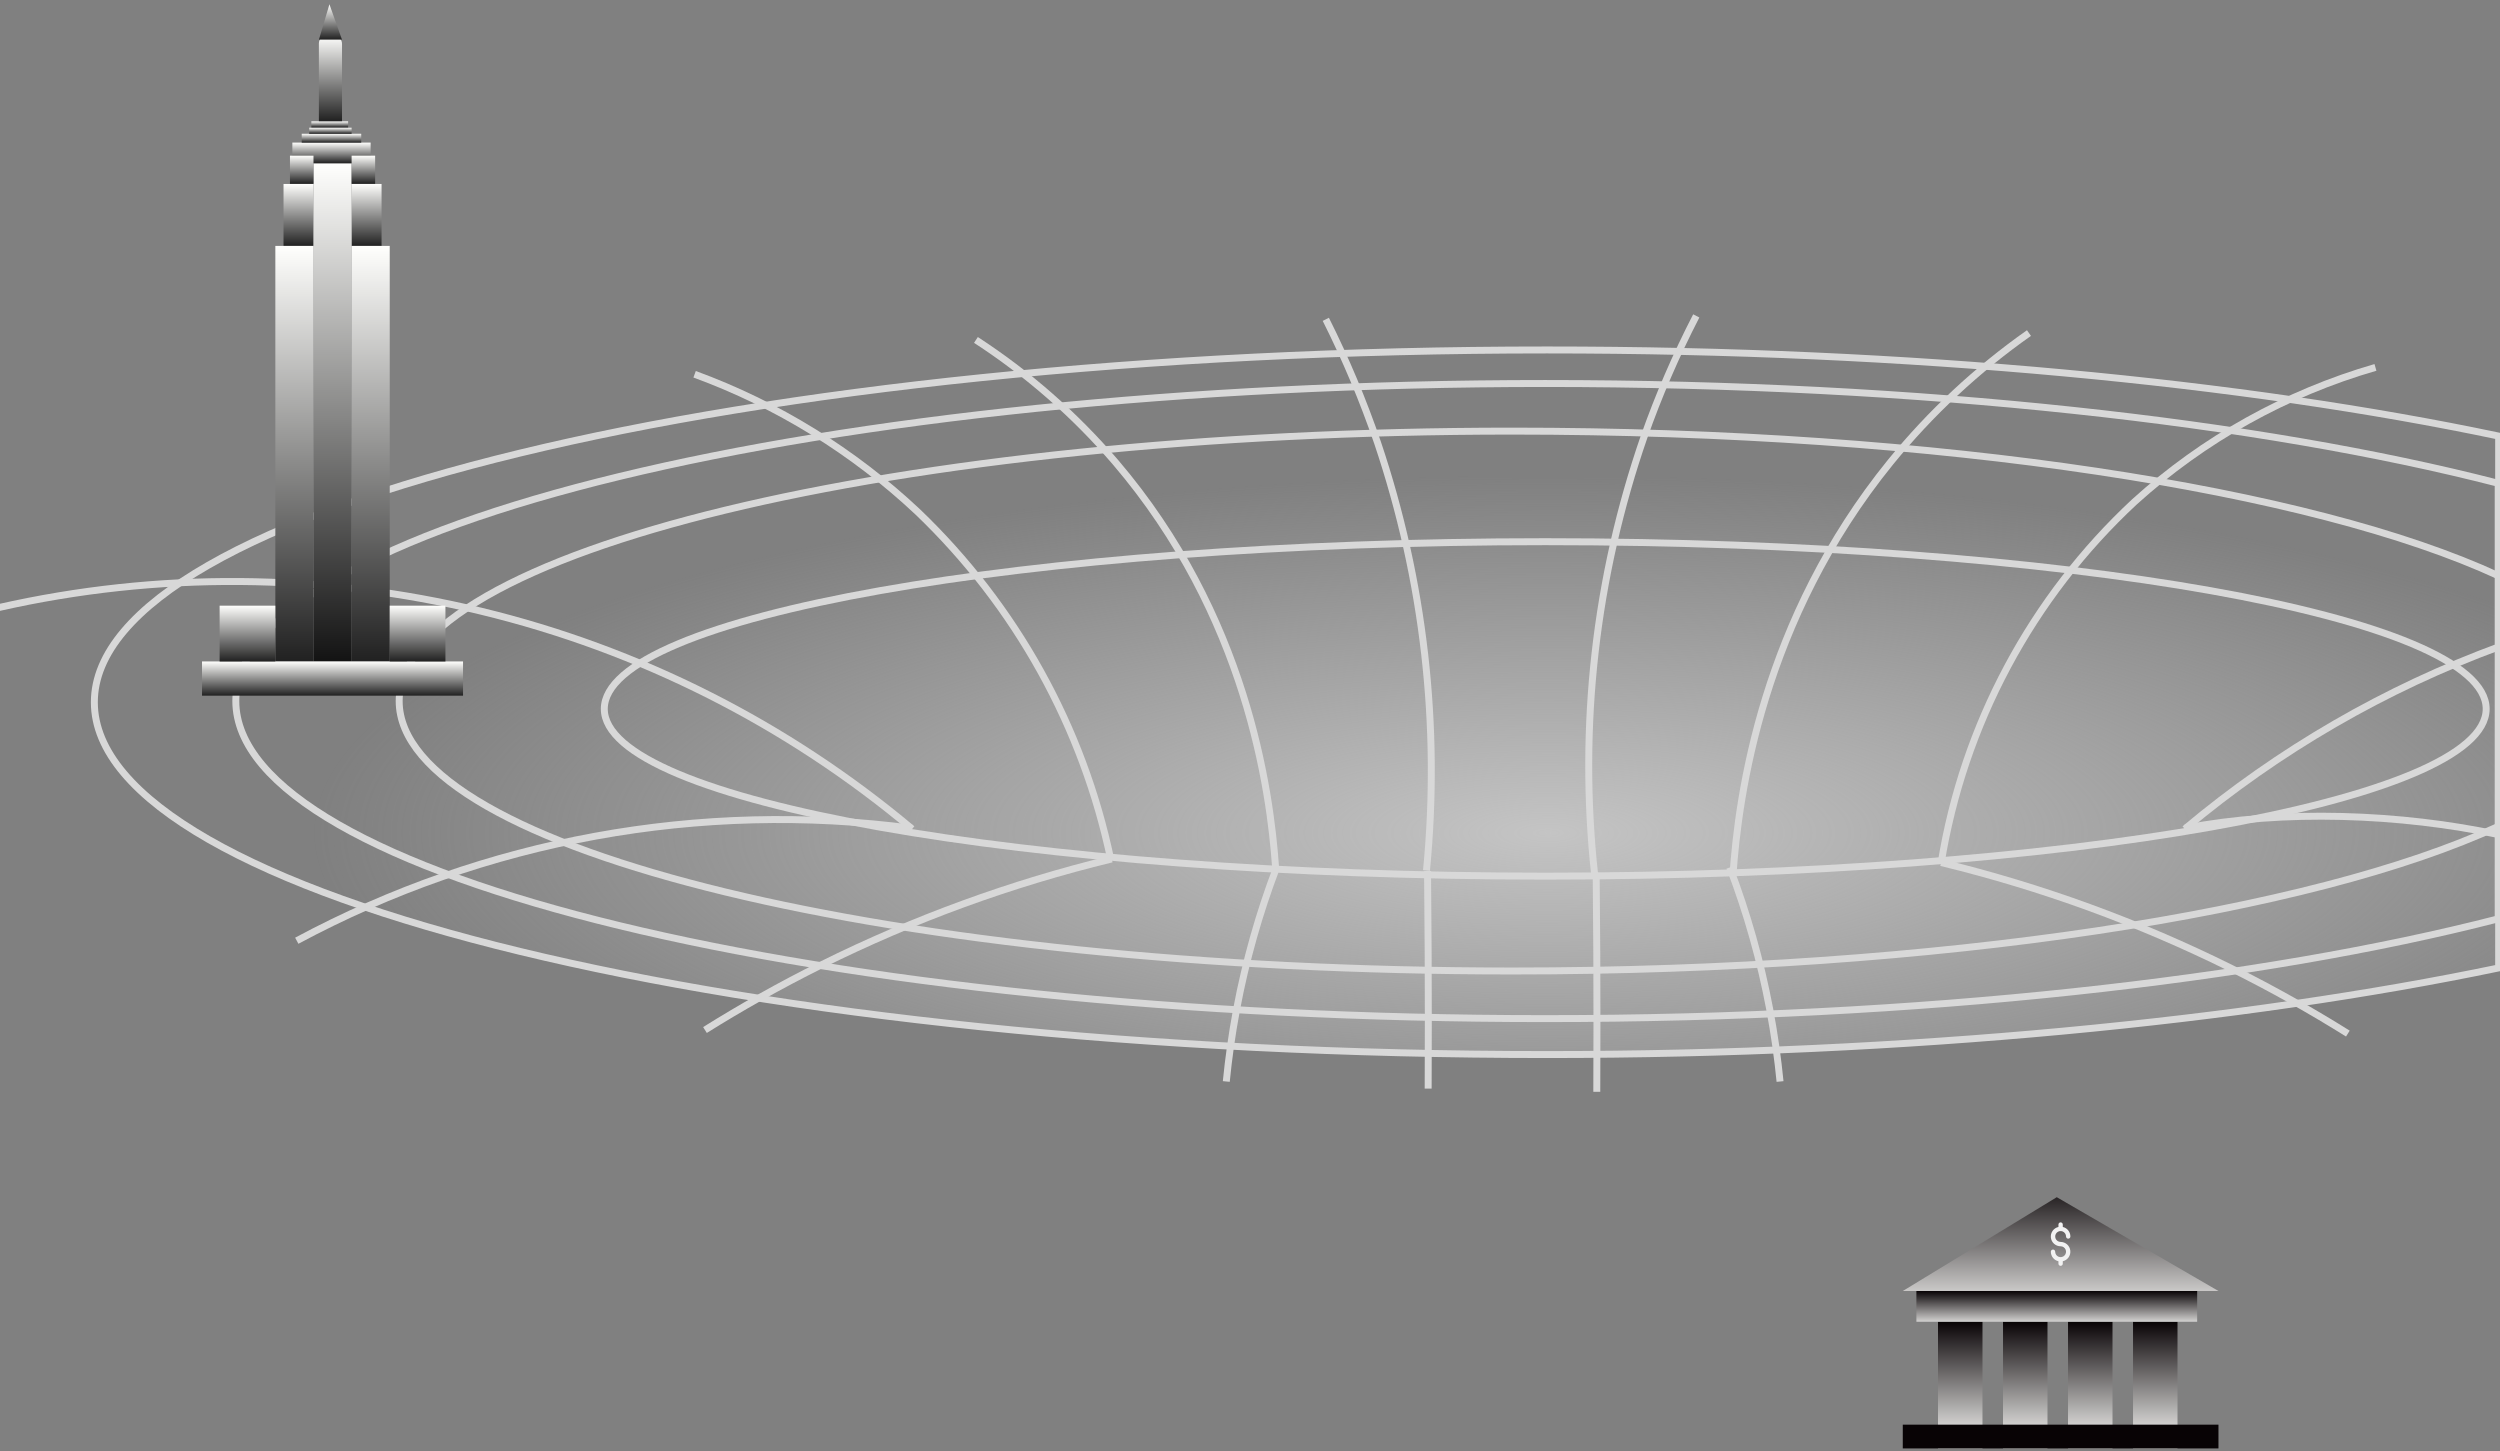 <svg width="360" height="209" viewBox="0 0 360 209" fill="none" xmlns="http://www.w3.org/2000/svg">
<rect x="0" y="0" width="360" height="209" fill="#808080" stroke="none"/>
<path d="M13.586 101.125C13.586 129.143 107.241 151.856 222.77 151.856C274.837 151.856 323.195 147.016 359.805 139.383V102.314V62.795C323.098 55.07 275.186 50.394 222.77 50.394C107.241 50.394 13.586 73.107 13.586 101.125Z" fill="url(#paint0_radial)" stroke="#D8D8D8" stroke-miterlimit="10"/>
<path d="M183.681 124.853C182.898 113.754 179.491 88.621 160.605 66.535C154.787 59.746 148.029 53.824 140.535 48.951" stroke="#D8D8D8" stroke-miterlimit="10"/>
<path d="M249.537 126.139C250.335 114.403 253.788 89.272 272.245 66.535C278.004 59.457 284.709 53.206 292.172 47.96" stroke="#D8D8D8" stroke-miterlimit="10"/>
<path d="M229.616 125.841C227.32 104.6 229.752 83.114 236.737 62.926C238.842 56.948 241.356 51.122 244.262 45.49" stroke="#D8D8D8" stroke-miterlimit="10"/>
<path d="M205.414 125.348C207.435 104.55 205.035 83.56 198.372 63.757C196.292 57.67 193.801 51.732 190.916 45.983" stroke="#D8D8D8" stroke-miterlimit="10"/>
<path d="M279.508 124.359C282.748 104.37 292.556 86.033 307.38 72.251C317.323 63.249 329.185 56.633 342.065 52.905" stroke="#D8D8D8" stroke-miterlimit="10"/>
<path d="M159.971 123.864C155.977 104.723 146.282 87.242 132.164 73.724C122.896 65.013 111.963 58.267 100.023 53.893" stroke="#D8D8D8" stroke-miterlimit="10"/>
<path d="M131.349 119.368C113.35 104.27 92.109 93.539 69.284 88.012C46.458 82.485 22.665 82.311 -0.238 87.504" stroke="#D8D8D8" stroke-miterlimit="10"/>
<path d="M33.957 100.952C33.957 126.207 118.377 146.681 222.515 146.681C276.594 146.681 325.356 141.159 359.739 132.315V99.857V69.59C325.356 60.745 276.594 55.224 222.515 55.224C118.377 55.224 33.957 75.697 33.957 100.952Z" stroke="#D8D8D8" stroke-miterlimit="10"/>
<path d="M131.349 119.274C100.846 115.25 69.85 120.913 42.734 135.465" stroke="#D8D8D8" stroke-miterlimit="10"/>
<path d="M314.607 119.274C328.805 116.532 345.729 117.163 359.866 120.2" stroke="#D8D8D8" stroke-miterlimit="10"/>
<path d="M314.607 119.368C328.141 108.018 343.506 99.136 359.999 93.079" stroke="#D8D8D8" stroke-miterlimit="10"/>
<path d="M160.091 123.689C145.642 127.199 131.627 132.31 118.308 138.925C112.205 141.962 106.609 145.135 101.516 148.323" stroke="#D8D8D8" stroke-miterlimit="10"/>
<path d="M279.518 124.206C293.968 127.714 307.982 132.824 321.301 139.441C327.405 142.477 332.999 145.65 338.093 148.838" stroke="#D8D8D8" stroke-miterlimit="10"/>
<path d="M183.832 124.914C181.309 131.542 179.38 138.382 178.068 145.352C177.384 148.996 176.907 152.467 176.586 155.735" stroke="#D8D8D8" stroke-miterlimit="10"/>
<path d="M249.08 124.918C251.603 131.546 253.532 138.386 254.844 145.356C255.528 148.999 256.005 152.471 256.326 155.738" stroke="#D8D8D8" stroke-miterlimit="10"/>
<path d="M229.85 125.68C229.889 129.584 229.919 133.504 229.938 137.442C229.969 144.08 229.969 150.672 229.938 157.217" stroke="#D8D8D8" stroke-miterlimit="10"/>
<path d="M205.566 125.422C205.606 129.303 205.636 133.199 205.655 137.111C205.686 143.708 205.686 150.258 205.655 156.761" stroke="#D8D8D8" stroke-miterlimit="10"/>
<path d="M57.48 100.952C57.48 122.42 129.242 139.824 217.764 139.824C279.46 139.824 333.014 131.37 359.807 118.978C359.996 110.619 359.807 109.137 359.807 102.632C359.807 96.13 359.807 92.533 359.827 82.935C333.041 70.538 279.475 62.08 217.764 62.08C129.242 62.08 57.48 79.484 57.48 100.952Z" stroke="#D8D8D8" stroke-miterlimit="10"/>
<path d="M222.515 126.165C297.346 126.165 358.01 115.383 358.01 102.083C358.01 88.784 297.346 78.002 222.515 78.002C147.683 78.002 87.019 88.784 87.019 102.083C87.019 115.383 147.683 126.165 222.515 126.165Z" stroke="#D8D8D8" stroke-miterlimit="10"/>
<path d="M45.142 26.491H40.828V35.411H45.142V26.491Z" fill="url(#paint1_linear)"/>
<path d="M54.945 26.491H50.631V35.411H54.945V26.491Z" fill="url(#paint2_linear)"/>
<path d="M50.631 23.533H45.141V95.251H50.631V23.533Z" fill="url(#paint3_linear)"/>
<path d="M56.121 35.411H50.631V95.251H56.121V35.411Z" fill="url(#paint4_linear)"/>
<path d="M45.141 35.411H39.65V95.251H45.141V35.411Z" fill="url(#paint5_linear)"/>
<path d="M53.374 20.534H42.098V23.501H53.374V20.534Z" fill="url(#paint6_linear)"/>
<path d="M45.143 22.418H41.754V26.469H45.143V22.418Z" fill="url(#paint7_linear)"/>
<path d="M54.02 22.418H50.631V26.469H54.02V22.418Z" fill="url(#paint8_linear)"/>
<path d="M52.018 19.263H43.447V20.535H52.018V19.263Z" fill="url(#paint9_linear)"/>
<path d="M50.633 18.392H44.527V19.265H50.633V18.392Z" fill="url(#paint10_linear)"/>
<path d="M50.131 17.47H44.834V18.343H50.131V17.47Z" fill="url(#paint11_linear)"/>
<path d="M47.05 5.118H48.053C48.37 5.118 48.675 5.244 48.9 5.469C49.124 5.694 49.25 5.999 49.25 6.317V17.45H45.918V6.251C45.918 5.951 46.037 5.662 46.249 5.45C46.462 5.238 46.75 5.118 47.05 5.118V5.118Z" fill="url(#paint12_linear)"/>
<path d="M45.926 5.704L47.438 0.615L49.246 5.704H45.926Z" fill="url(#paint13_linear)"/>
<path d="M66.677 95.249H29.09V100.174H66.677V95.249Z" fill="url(#paint14_linear)"/>
<path d="M39.649 87.218H31.625V95.249H39.649V87.218Z" fill="url(#paint15_linear)"/>
<path d="M64.143 87.218H56.119V95.249H64.143V87.218Z" fill="url(#paint16_linear)"/>
<path d="M285.477 190.33H279.072V208.573H285.477V190.33Z" fill="url(#paint17_linear)"/>
<path d="M294.839 190.33H288.434V208.573H294.839V190.33Z" fill="url(#paint18_linear)"/>
<path d="M304.2 190.33H297.795V208.573H304.2V190.33Z" fill="url(#paint19_linear)"/>
<path d="M313.561 190.33H307.156V208.573H313.561V190.33Z" fill="url(#paint20_linear)"/>
<path d="M316.392 185.904H275.961V190.33H316.392V185.904Z" fill="url(#paint21_linear)"/>
<path d="M319.459 205.151H274V208.572H319.459V205.151Z" fill="url(#paint22_linear)"/>
<path d="M274 185.904L296.176 172.396L319.459 185.904H274Z" fill="url(#paint23_linear)"/>
<path d="M296.729 178.838C296.574 178.838 296.423 178.792 296.294 178.706C296.166 178.62 296.065 178.498 296.006 178.355C295.947 178.212 295.932 178.054 295.962 177.903C295.992 177.751 296.066 177.611 296.176 177.502C296.285 177.393 296.424 177.318 296.576 177.288C296.728 177.258 296.885 177.273 297.028 177.332C297.171 177.392 297.293 177.492 297.379 177.621C297.465 177.749 297.511 177.901 297.511 178.055C297.511 178.096 297.519 178.137 297.534 178.175C297.55 178.213 297.573 178.248 297.602 178.277C297.631 178.306 297.666 178.329 297.704 178.345C297.742 178.36 297.782 178.368 297.823 178.368C297.864 178.368 297.905 178.36 297.943 178.345C297.981 178.329 298.015 178.306 298.044 178.277C298.073 178.248 298.096 178.213 298.112 178.175C298.128 178.137 298.136 178.096 298.136 178.055C298.136 177.736 298.027 177.427 297.828 177.177C297.63 176.928 297.352 176.753 297.041 176.682V176.334C297.041 176.251 297.008 176.171 296.95 176.112C296.891 176.054 296.812 176.021 296.729 176.021C296.646 176.021 296.566 176.054 296.507 176.112C296.449 176.171 296.416 176.251 296.416 176.334V176.682C296.077 176.758 295.779 176.956 295.578 177.239C295.376 177.522 295.286 177.869 295.325 178.214C295.364 178.559 295.529 178.877 295.788 179.108C296.047 179.339 296.382 179.466 296.729 179.465C296.883 179.465 297.034 179.511 297.163 179.597C297.291 179.683 297.391 179.806 297.45 179.949C297.509 180.092 297.525 180.249 297.494 180.401C297.464 180.553 297.39 180.692 297.28 180.801C297.171 180.911 297.031 180.985 296.88 181.015C296.728 181.045 296.571 181.03 296.428 180.97C296.285 180.911 296.163 180.811 296.077 180.682C295.992 180.554 295.946 180.402 295.946 180.248C295.946 180.164 295.913 180.085 295.854 180.026C295.796 179.967 295.716 179.934 295.633 179.934C295.55 179.934 295.471 179.967 295.412 180.026C295.353 180.085 295.32 180.164 295.32 180.248C295.321 180.567 295.429 180.876 295.628 181.126C295.827 181.375 296.105 181.55 296.416 181.621V181.969C296.416 182.052 296.449 182.132 296.507 182.191C296.566 182.249 296.646 182.282 296.729 182.282C296.812 182.282 296.891 182.249 296.95 182.191C297.008 182.132 297.041 182.052 297.041 181.969V181.621C297.378 181.543 297.675 181.344 297.874 181.062C298.074 180.78 298.163 180.434 298.124 180.09C298.086 179.746 297.922 179.429 297.665 179.198C297.407 178.967 297.074 178.839 296.729 178.838Z" fill="#F2F2F2"/>
<defs>
<radialGradient id="paint0_radial" cx="0" cy="0" r="1" gradientUnits="userSpaceOnUse" gradientTransform="translate(222.77 119.982) rotate(90) scale(51.668 177.208)">
<stop stop-color="#C4C4C4"/>
<stop offset="1" stop-color="#C4C4C4" stop-opacity="0"/>
</radialGradient>
<linearGradient id="paint1_linear" x1="42.985" y1="35.411" x2="42.985" y2="26.491" gradientUnits="userSpaceOnUse">
<stop stop-color="#212121"/>
<stop offset="1" stop-color="#FFFFFD"/>
</linearGradient>
<linearGradient id="paint2_linear" x1="52.788" y1="35.411" x2="52.788" y2="26.491" gradientUnits="userSpaceOnUse">
<stop stop-color="#212121"/>
<stop offset="1" stop-color="#FFFFFD"/>
</linearGradient>
<linearGradient id="paint3_linear" x1="47.886" y1="95.251" x2="47.886" y2="23.533" gradientUnits="userSpaceOnUse">
<stop stop-color="#131313"/>
<stop offset="1" stop-color="#FFFFFD"/>
</linearGradient>
<linearGradient id="paint4_linear" x1="53.376" y1="95.251" x2="53.376" y2="35.411" gradientUnits="userSpaceOnUse">
<stop stop-color="#212121"/>
<stop offset="1" stop-color="#FFFFFD"/>
</linearGradient>
<linearGradient id="paint5_linear" x1="42.395" y1="95.251" x2="42.395" y2="35.411" gradientUnits="userSpaceOnUse">
<stop stop-color="#212121"/>
<stop offset="1" stop-color="#FFFFFD"/>
</linearGradient>
<linearGradient id="paint6_linear" x1="47.736" y1="23.501" x2="47.736" y2="20.534" gradientUnits="userSpaceOnUse">
<stop stop-color="#212121"/>
<stop offset="1" stop-color="#FFFFFD"/>
</linearGradient>
<linearGradient id="paint7_linear" x1="43.449" y1="26.469" x2="43.449" y2="22.418" gradientUnits="userSpaceOnUse">
<stop stop-color="#212121"/>
<stop offset="1" stop-color="#FFFFFD"/>
</linearGradient>
<linearGradient id="paint8_linear" x1="52.325" y1="26.469" x2="52.325" y2="22.418" gradientUnits="userSpaceOnUse">
<stop stop-color="#212121"/>
<stop offset="1" stop-color="#FFFFFD"/>
</linearGradient>
<linearGradient id="paint9_linear" x1="47.733" y1="20.535" x2="47.733" y2="19.263" gradientUnits="userSpaceOnUse">
<stop stop-color="#212121"/>
<stop offset="1" stop-color="#FFFFFD"/>
</linearGradient>
<linearGradient id="paint10_linear" x1="47.58" y1="19.265" x2="47.58" y2="18.392" gradientUnits="userSpaceOnUse">
<stop stop-color="#212121"/>
<stop offset="1" stop-color="#FFFFFD"/>
</linearGradient>
<linearGradient id="paint11_linear" x1="47.482" y1="18.343" x2="47.482" y2="17.47" gradientUnits="userSpaceOnUse">
<stop stop-color="#212121"/>
<stop offset="1" stop-color="#FFFFFD"/>
</linearGradient>
<linearGradient id="paint12_linear" x1="47.584" y1="17.45" x2="47.584" y2="5.118" gradientUnits="userSpaceOnUse">
<stop stop-color="#212121"/>
<stop offset="1" stop-color="#FFFFFD"/>
</linearGradient>
<linearGradient id="paint13_linear" x1="47.586" y1="5.704" x2="47.586" y2="0.615" gradientUnits="userSpaceOnUse">
<stop stop-color="#212121"/>
<stop offset="1" stop-color="#FFFFFD"/>
</linearGradient>
<linearGradient id="paint14_linear" x1="47.883" y1="100.174" x2="47.883" y2="95.249" gradientUnits="userSpaceOnUse">
<stop stop-color="#212121"/>
<stop offset="1" stop-color="#FFFFFD"/>
</linearGradient>
<linearGradient id="paint15_linear" x1="35.637" y1="95.249" x2="35.637" y2="87.218" gradientUnits="userSpaceOnUse">
<stop stop-color="#212121"/>
<stop offset="1" stop-color="#FFFFFD"/>
</linearGradient>
<linearGradient id="paint16_linear" x1="60.131" y1="95.249" x2="60.131" y2="87.218" gradientUnits="userSpaceOnUse">
<stop stop-color="#212121"/>
<stop offset="1" stop-color="#FFFFFD"/>
</linearGradient>
<linearGradient id="paint17_linear" x1="282.275" y1="190.33" x2="282.275" y2="208.573" gradientUnits="userSpaceOnUse">
<stop stop-color="#080305"/>
<stop offset="1" stop-color="#FFFFFD"/>
</linearGradient>
<linearGradient id="paint18_linear" x1="291.636" y1="190.33" x2="291.636" y2="208.573" gradientUnits="userSpaceOnUse">
<stop stop-color="#080305"/>
<stop offset="1" stop-color="#FFFFFD"/>
</linearGradient>
<linearGradient id="paint19_linear" x1="300.997" y1="190.33" x2="300.997" y2="208.573" gradientUnits="userSpaceOnUse">
<stop stop-color="#080305"/>
<stop offset="1" stop-color="#FFFFFD"/>
</linearGradient>
<linearGradient id="paint20_linear" x1="310.359" y1="190.33" x2="310.359" y2="208.573" gradientUnits="userSpaceOnUse">
<stop stop-color="#080305"/>
<stop offset="1" stop-color="#FFFFFD"/>
</linearGradient>
<linearGradient id="paint21_linear" x1="296.176" y1="185.904" x2="296.177" y2="191.304" gradientUnits="userSpaceOnUse">
<stop stop-color="#080305"/>
<stop offset="1" stop-color="#FFFFFD"/>
</linearGradient>
<linearGradient id="paint22_linear" x1="280.182" y1="212.037" x2="280.182" y2="215.444" gradientUnits="userSpaceOnUse">
<stop stop-color="#080305"/>
<stop offset="1" stop-color="#FFFFFD"/>
</linearGradient>
<linearGradient id="paint23_linear" x1="296.729" y1="169.677" x2="296.729" y2="190.399" gradientUnits="userSpaceOnUse">
<stop stop-color="#080305"/>
<stop offset="1" stop-color="#FFFFFD"/>
</linearGradient>
</defs>
</svg>
